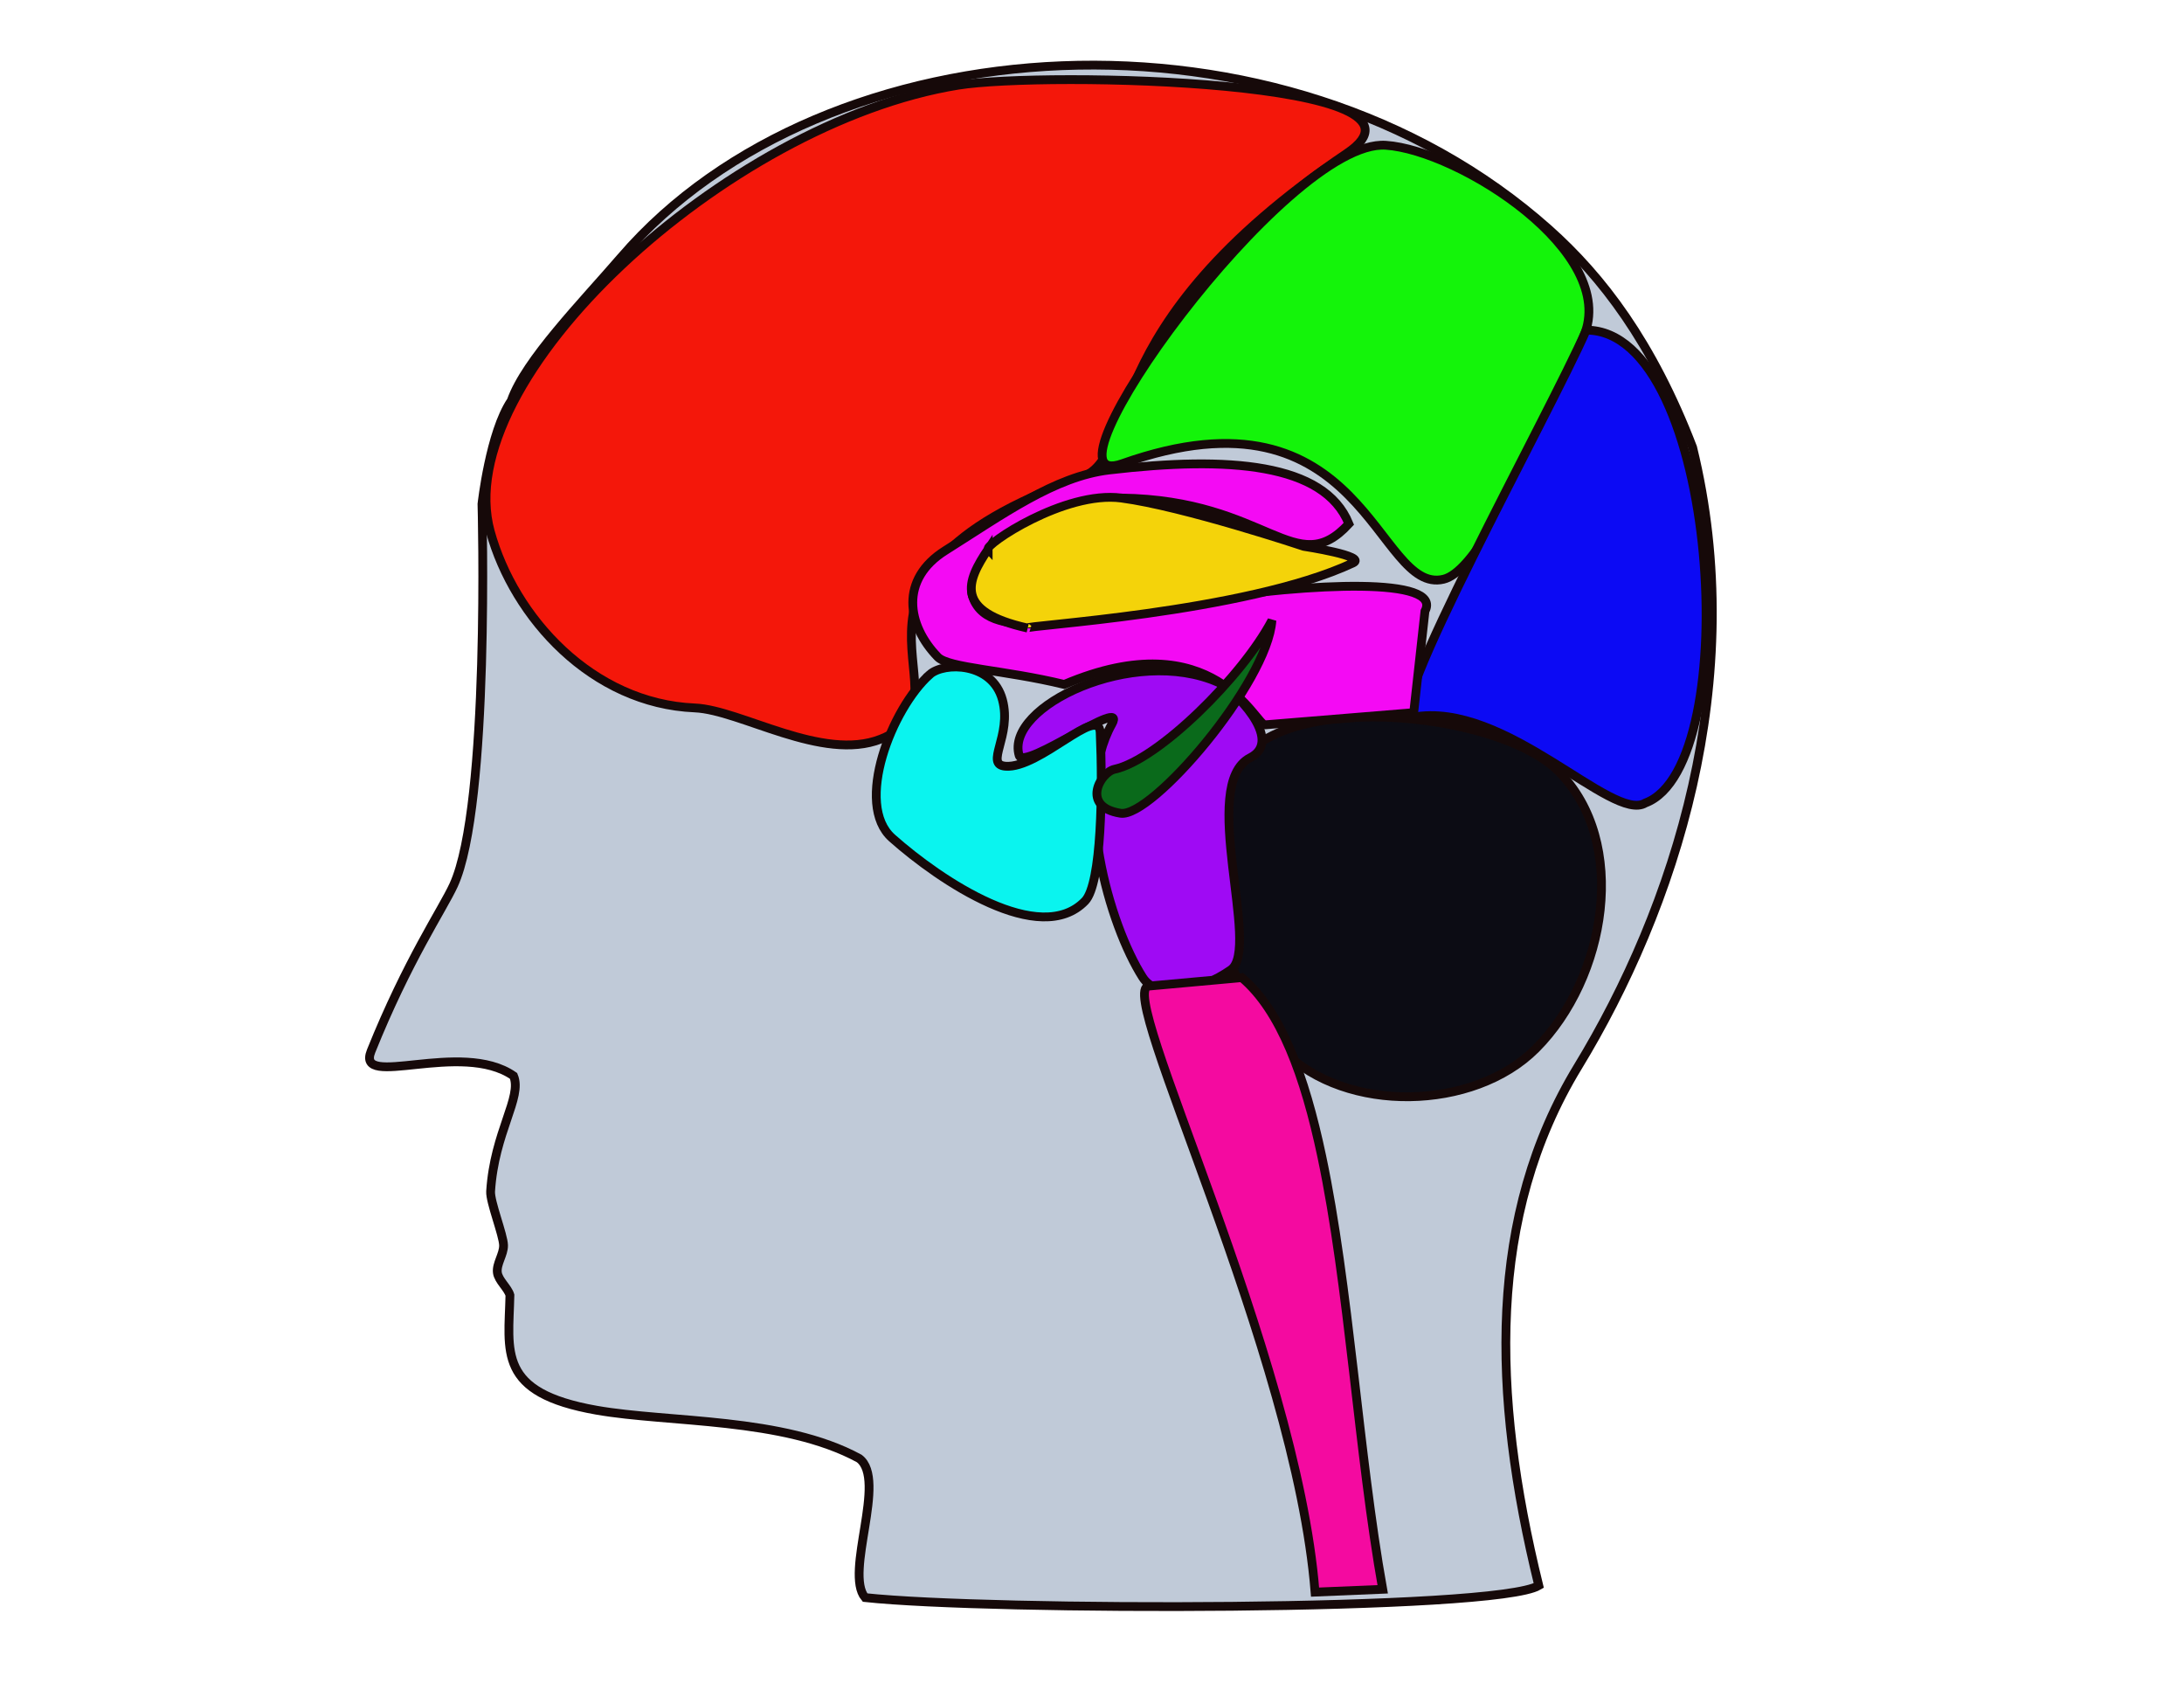 <?xml version="1.0" encoding="UTF-8" standalone="no"?>
<svg
   xmlns:dc="http://purl.org/dc/elements/1.1/"
   xmlns:cc="http://creativecommons.org/ns#"
   xmlns:rdf="http://www.w3.org/1999/02/22-rdf-syntax-ns#"
   xmlns:svg="http://www.w3.org/2000/svg"
   xmlns="http://www.w3.org/2000/svg"
   xmlns:sodipodi="http://sodipodi.sourceforge.net/DTD/sodipodi-0.dtd"
   xmlns:inkscape="http://www.inkscape.org/namespaces/inkscape"
   width="2.583in"
   height="1.99in"
   viewBox="0 0 775 597"
   version="1.1"
   id="svg3"
   sodipodi:docname="brain.svg"
   inkscape:version="0.92.3 (unknown)">
  <defs
     id="defs7" />
  <sodipodi:namedview
     pagecolor="#ffffff"
     bordercolor="#666666"
     borderopacity="1"
     objecttolerance="10"
     gridtolerance="10"
     guidetolerance="10"
     inkscape:pageopacity="0"
     inkscape:pageshadow="2"
     inkscape:window-width="1855"
     inkscape:window-height="1056"
     id="namedview5"
     showgrid="false"
     inkscape:zoom="1.7470394"
     inkscape:cx="39.737503"
     inkscape:cy="102.39643"
     inkscape:window-x="65"
     inkscape:window-y="24"
     inkscape:window-maximized="1"
     inkscape:current-layer="layer1" />
  <g
     inkscape:groupmode="layer"
     id="layer1"
     inkscape:label="Layer 1">
    <path
       style="opacity:1;fill:#c0cad8;fill-opacity:1;stroke:#160909;stroke-width:3.125;stroke-miterlimit:4;stroke-dasharray:none;stroke-opacity:1"
       d="m 220.484,91.127 c 72.372,-84.001 235.004,-93.671 329.129,-9.838 18.957,16.884 36.69,40.108 51.023,77.39 20.276,82.805 -6.74,163.909 -40.724,219.722 -32.066,52.662 -30.658,115.872 -13.877,184.059 -15.43,9.169 -194.924,9.01 -239.059,4.26 -7.426,-8.838 7.917,-41.827 -2.088,-49.353 -26.912,-14.647 -67.504,-12.609 -93.177,-17.117 -35.398,-6.215 -31.195,-20.787 -30.763,-40.822 -0.724,-2.569 -4.111,-5.236 -4.455,-8.007 -0.392,-3.159 2.252,-6.401 2.196,-9.679 -0.063,-3.653 -4.827,-15.456 -4.595,-19.133 1.33,-21.077 11.331,-33.386 8.14,-40.963 -18.61,-12.924 -56.108,5.045 -50.547,-8.79 12.954,-32.228 25.293,-50.236 29.273,-58.877 13.016,-28.257 10.069,-135.222 10.069,-135.222 0,0 2.83,-25.487 10.395,-36.629 5.014,-14.353 25.095,-34.792 39.06,-51 z"
       id="rect5480"
       inkscape:connector-curvature="0"
       sodipodi:nodetypes="cscscccscccccssccc" />
    <path
       style="opacity:1;fill:#f4170a;fill-opacity:1;stroke:#160909;stroke-width:3.125;stroke-miterlimit:4;stroke-dasharray:none;stroke-opacity:1"
       d="m 173.973,188.507 c -14.905,-54.025 83.665,-145.011 166.095,-158.334 30.321,-4.901 176.577,-1.974 137.904,24.146 -92.752,62.646 -72.488,107.229 -94.507,115.101 -101.742,36.373 -34.721,78.452 -70.918,92.741 -20.736,8.186 -49.738,-10.367 -65.959,-11.051 -36.442,-1.536 -64.159,-31.955 -72.615,-62.604 z"
       id="frontal"
       inkscape:connector-curvature="0"
       sodipodi:nodetypes="ssssass" />
    <path
       style="opacity:1;fill:#14f40a;fill-opacity:1;stroke:#160909;stroke-width:3.125;stroke-miterlimit:4;stroke-dasharray:none;stroke-opacity:1"
       d="m 491.76,51.493 c 25.979,1.754 83.05,37.917 70.212,67.816 -24.693,57.509 -39.691,83.719 -49.712,86.135 -23.998,5.785 -27.789,-71.555 -114.036,-40.985 -33.149,11.749 57.911,-115.372 93.537,-112.966 z"
       id="S2"
       inkscape:connector-curvature="0"
       sodipodi:nodetypes="sssss" />
    <path
       style="opacity:1;fill:#0c0af4;fill-opacity:1;stroke:#160909;stroke-width:3.125;stroke-miterlimit:4;stroke-dasharray:none;stroke-opacity:1"
       d="m 562.884,117.078 c 47.129,0.003 56.51,154.577 20.974,167.749 -11.657,7.209 -49.9,-36.612 -82.606,-30.392 -12.567,2.39 48.656,-107.66 61.632,-137.357 z"
       id="S5"
       inkscape:connector-curvature="0"
       sodipodi:nodetypes="ccsc" />
    <path
       style="opacity:1;fill:#0c0c14;fill-opacity:1;stroke:#160909;stroke-width:3.125;stroke-miterlimit:4;stroke-dasharray:none;stroke-opacity:1"
       d="m 438.556,273.616 c 11.533,-29.101 92.345,-22.135 114.48,0 25.086,25.086 17.036,73.295 -8.049,98.381 -22.135,22.135 -67.303,23.029 -89.437,0.894 -25.086,-25.086 -29.049,-68.853 -16.993,-99.275 z"
       id="cerebellum"
       inkscape:connector-curvature="0"
       sodipodi:nodetypes="sssss" />
    <path
       style="opacity:1;fill:#9f0af4;fill-opacity:1;stroke:#160909;stroke-width:3.125;stroke-miterlimit:4;stroke-dasharray:none;stroke-opacity:1"
       d="m 361.661,267.982 c -5.215,-17.422 40.754,-39.186 70.655,-25.937 4.946,2.191 23.79,20.39 11.31,26.733 -18.329,9.315 3.908,67.722 -6.838,75.226 -11.134,7.774 -26.134,10.774 -31.303,2.683 -11.885,-18.603 -25.08,-64.512 -10.912,-89.9 5.667,-10.156 -31.262,16.706 -32.912,11.195 z"
       id="S4"
       inkscape:connector-curvature="0"
       sodipodi:nodetypes="sssssss" />
    <path
       style="opacity:1;fill:#0af4ef;fill-opacity:1;stroke:#160909;stroke-width:3.125;stroke-miterlimit:4;stroke-dasharray:none;stroke-opacity:1"
       d="m 329.964,239.214 c 4.981,-4.425 22.1,-4.459 25.747,8.975 3.495,12.869 -6.551,23.03 1.133,23.599 11.985,0.888 33.111,-21.95 33.56,-12.003 0.908,20.102 0.584,53.632 -5.366,59.816 -15.948,16.576 -51.293,-7.083 -68.49,-22.359 -13.499,-11.991 -0.083,-46.037 13.416,-58.027 z"
       id="rect5477"
       inkscape:connector-curvature="0"
       sodipodi:nodetypes="sssssss" />
    <path
       style="opacity:1;fill:#f40af4;fill-opacity:1;stroke:#160909;stroke-width:3.125;stroke-miterlimit:4;stroke-dasharray:none;stroke-opacity:1"
       d="m 448.916,257.102 c -3.224,0.264 -18.157,-36.895 -71.261,-14.324 -21.317,-5.188 -41.061,-5.792 -44.891,-9.746 -10.952,-11.308 -13.566,-27.564 2.677,-37.763 20.297,-12.746 38.806,-26.305 58.193,-28.583 42.366,-4.979 76.273,-2.449 85.021,19.093 -18.886,20.569 -28.787,-8.398 -80.728,-9.132 -42.771,15.578 -56.189,27.225 -52.577,35.489 5.909,16.443 40.296,6.952 79.475,0.873 40.83,-6.335 87.264,-8.395 80.83,3.77 l -4,36 z"
       id="S3"
       inkscape:connector-curvature="0"
       sodipodi:nodetypes="scsccccccccs" />
    <path
       style="opacity:1;fill:#f4d30a;fill-opacity:1;stroke:#160909;stroke-width:3.125;stroke-miterlimit:4;stroke-dasharray:none;stroke-opacity:1"
       d="m 350.654,194.778 c -1.389,-1.453 26.996,-20.808 47.272,-18.132 22.127,2.92 64.728,17.132 64.728,17.132 0,0 22.707,3.441 17.472,5.894 -38.092,17.847 -118.608,22.269 -115.472,23.106 -26.339,-5.868 -21.62,-16.702 -14,-28 z"
       id="rect5486"
       inkscape:connector-curvature="0"
       sodipodi:nodetypes="cscscc" />
    <path
       style="opacity:1;fill:#f40aa0;fill-opacity:1;stroke:#160909;stroke-width:3.125;stroke-miterlimit:4;stroke-dasharray:none;stroke-opacity:1"
       d="m 407.654,349.778 33,-3 c 13.814,11.641 22.33,34.822 28.374,63.392 9.688,45.802 13.019,105.453 21.627,153.608 l -24,1 C 459.897,479.545 395.444,350.789 407.654,349.778 Z"
       id="rect5489"
       inkscape:connector-curvature="0"
       sodipodi:nodetypes="ccsccc" />
    <path
       style="fill:#0a6a1b;fill-opacity:1;stroke:#160909;stroke-width:3.125;stroke-linecap:butt;stroke-linejoin:miter;stroke-opacity:1;stroke-miterlimit:4;stroke-dasharray:none"
       d="m 397.63,288.469 c 11.046,1.74 52.214,-46.338 53.712,-68.406 -10.447,19.89 -40.502,49.527 -55.838,52.794 -5.014,1.068 -12.114,13.369 2.126,15.612 z"
       id="hippocampus"
       inkscape:connector-curvature="0"
       sodipodi:nodetypes="scss" />
  </g>
</svg>
